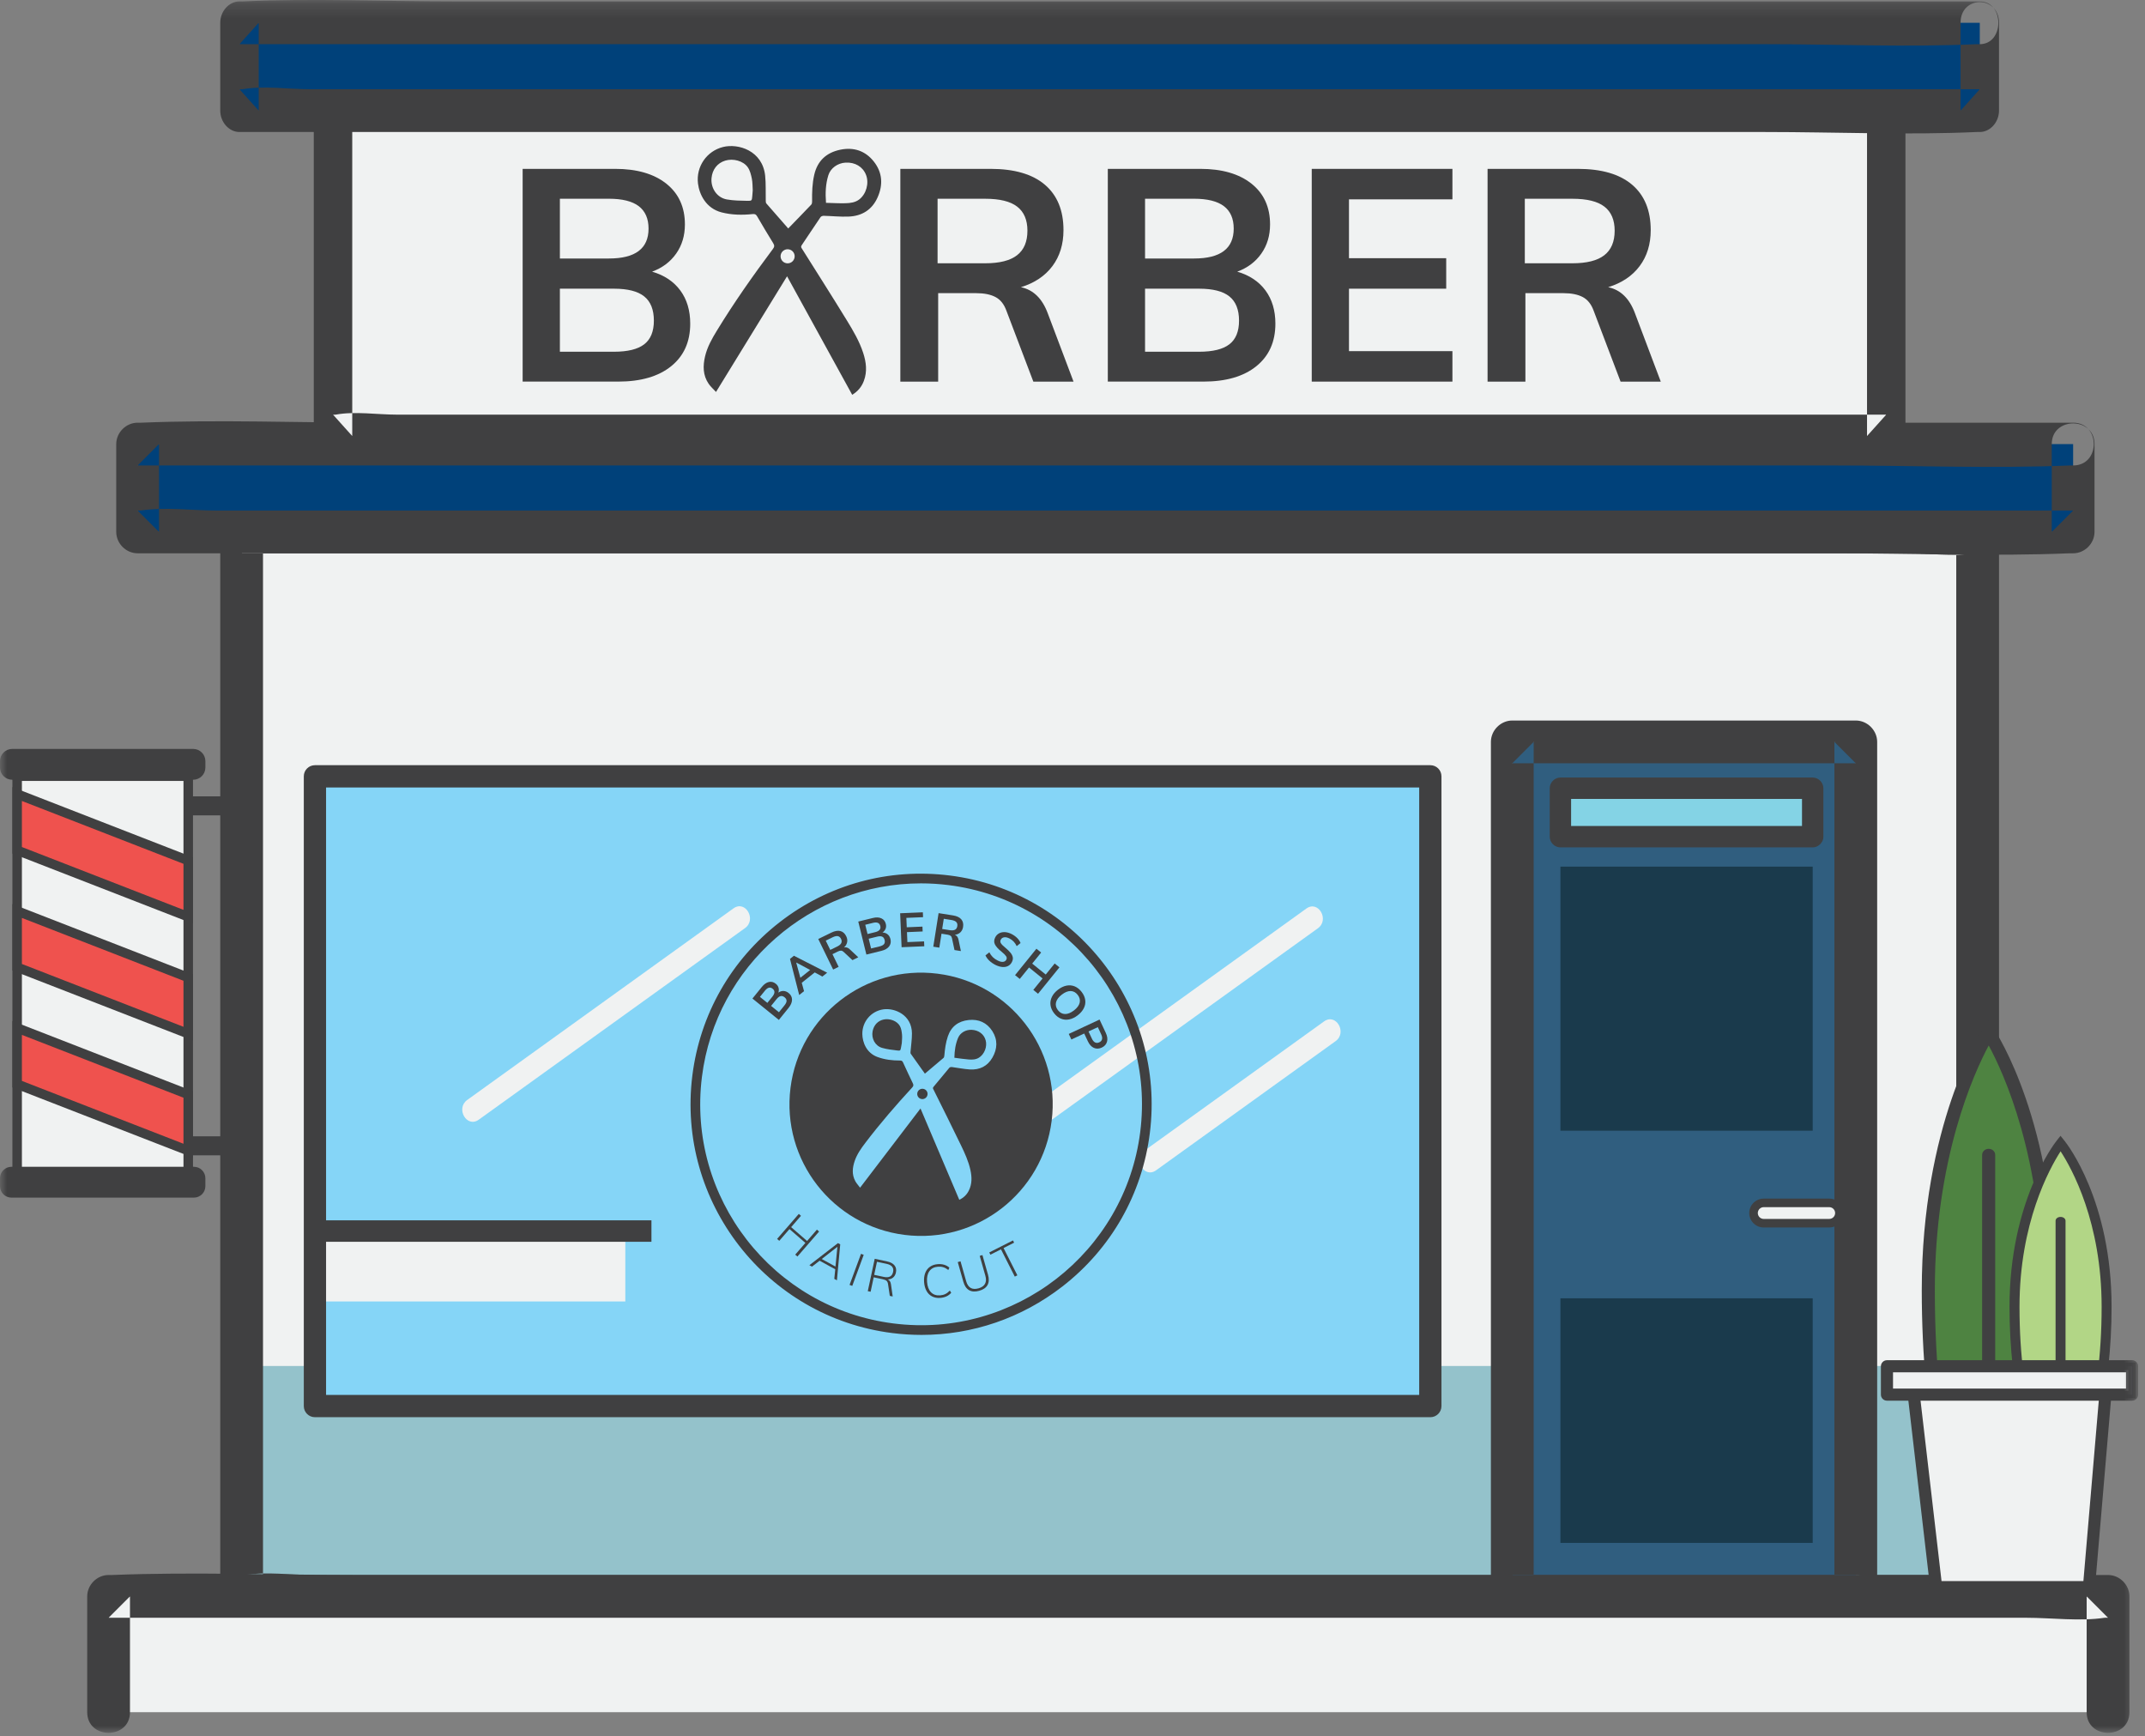 <?xml version="1.0" encoding="UTF-8" standalone="no"?>
<svg width="152px" height="123px" viewBox="0 0 152 123" version="1.1" xmlns="http://www.w3.org/2000/svg" xmlns:xlink="http://www.w3.org/1999/xlink">
    <rect x="0" y="0" width="152" height="123" fill="#808080" stroke="none"/>
    <!-- Generator: Sketch 41.1 (35376) - http://www.bohemiancoding.com/sketch -->
    <title>Page 1</title>
    <desc>Created with Sketch.</desc>
    <defs>
        <polygon id="path-1" points="0 123 151.513 123 151.513 0.226 0 0.226"></polygon>
    </defs>
    <g id="Page-1" stroke="none" stroke-width="1" fill="none" fill-rule="evenodd">
        <g id="ELEGIR-TIPO-DE-NEGOCIO" transform="translate(-35, -395)">
            <g id="Page-1" transform="translate(35, 394)">
                <polygon id="Fill-1" fill="#94C2CB" points="17.123 114.106 140.14 114.106 140.14 38.683 17.123 38.683"></polygon>
                <polygon id="Fill-2" fill="#F0F2F2" points="17.123 97.782 140.14 97.782 140.14 38.684 17.123 38.684"></polygon>
                <g id="Group-82" transform="translate(0, 0.774)">
                    <path d="M140.139,111.817 L127.883,111.817 L98.46,111.817 L63.029,111.817 L32.266,111.817 L22.131,111.817 C20.61,111.817 18.849,111.568 17.343,111.817 C17.273,111.829 17.194,111.817 17.122,111.817 C17.628,112.322 18.133,112.827 18.637,113.332 L18.637,87.824 L18.637,47.196 L18.637,37.909 C18.133,38.414 17.628,38.919 17.122,39.424 L29.378,39.424 L58.803,39.424 L94.234,39.424 L124.996,39.424 L135.131,39.424 C136.653,39.424 138.413,39.673 139.919,39.424 C139.988,39.413 140.069,39.424 140.139,39.424 C139.635,38.919 139.13,38.414 138.625,37.909 L138.625,63.417 L138.625,104.045 L138.625,113.332 C138.625,115.282 141.655,115.285 141.655,113.332 L141.655,87.824 L141.655,47.196 L141.655,37.909 C141.655,37.09 140.96,36.394 140.139,36.394 L127.883,36.394 L98.46,36.394 L63.029,36.394 L32.266,36.394 C27.308,36.394 22.297,36.182 17.343,36.394 C17.27,36.398 17.195,36.394 17.122,36.394 C16.303,36.394 15.607,37.088 15.607,37.909 L15.607,63.417 L15.607,104.045 L15.607,113.332 C15.607,114.151 16.302,114.847 17.122,114.847 L29.378,114.847 L58.803,114.847 L94.234,114.847 L124.996,114.847 C129.954,114.847 134.965,115.06 139.919,114.847 C139.993,114.844 140.066,114.847 140.139,114.847 C142.089,114.847 142.093,111.817 140.139,111.817 Z" id="Fill-3" fill="#404041"></path>
                    <mask id="mask-2" fill="white">
                        <use xlink:href="#path-1"></use>
                    </mask>
                    <g id="Clip-6"></g>
                    <polygon id="Fill-5" fill="#305E7F" mask="url(#mask-2)" points="107.164 113.332 131.506 113.332 131.506 52.791 107.164 52.791"></polygon>
                    <path d="M131.506,111.817 L107.164,111.817 C107.669,112.322 108.174,112.827 108.679,113.332 L108.679,92.89 L108.679,60.292 L108.679,52.791 L107.164,54.306 L131.506,54.306 C131.001,53.801 130.496,53.296 129.991,52.791 L129.991,73.234 L129.991,105.831 L129.991,113.332 C129.991,115.282 133.021,115.285 133.021,113.332 L133.021,92.89 L133.021,60.292 L133.021,52.791 C133.021,51.972 132.327,51.276 131.506,51.276 L107.164,51.276 C106.345,51.276 105.649,51.97 105.649,52.791 L105.649,73.234 L105.649,105.831 L105.649,113.332 C105.649,114.151 106.343,114.847 107.164,114.847 L131.506,114.847 C133.456,114.847 133.459,111.817 131.506,111.817" id="Fill-7" fill="#404041" mask="url(#mask-2)"></path>
                    <polygon id="Fill-8" fill="#85D5F7" mask="url(#mask-2)" points="21.585 99.887 100.78 99.887 100.78 55.181 21.585 55.181"></polygon>
                    <polygon id="Fill-9" fill="#1A3A4C" mask="url(#mask-2)" points="110.575 109.541 128.452 109.541 128.452 92.213 110.575 92.213"></polygon>
                    <polygon id="Fill-10" fill="#84D3E5" mask="url(#mask-2)" points="110.575 59.508 128.452 59.508 128.452 56.074 110.575 56.074"></polygon>
                    <path d="M111.332,58.75 L127.694,58.75 L127.694,56.831 L111.332,56.831 L111.332,58.75 Z M129.209,56.074 C129.209,55.664 128.862,55.316 128.452,55.316 L110.575,55.316 C110.165,55.316 109.817,55.663 109.817,56.074 L109.817,59.508 C109.817,59.917 110.164,60.265 110.575,60.265 L128.452,60.265 C128.659,60.265 128.813,60.187 128.933,60.079 C128.95,60.066 128.968,60.055 128.985,60.04 C128.998,60.025 129.008,60.009 129.02,59.993 C129.13,59.873 129.209,59.718 129.209,59.508 L129.209,56.074 Z" id="Fill-11" fill="#404041" mask="url(#mask-2)"></path>
                    <polygon id="Fill-12" fill="#1A3A4C" mask="url(#mask-2)" points="110.575 80.338 128.452 80.338 128.452 61.628 110.575 61.628"></polygon>
                    <path d="M124.26,86.37 L124.26,85.974 C124.26,85.687 124.495,85.452 124.782,85.452 L129.824,85.452 C130.111,85.452 130.345,85.687 130.345,85.974 L130.345,86.37 C130.345,86.657 130.111,86.891 129.824,86.891 L124.781,86.891 C124.495,86.891 124.26,86.657 124.26,86.37" id="Fill-13" fill="#F0F2F2" mask="url(#mask-2)"></path>
                    <path d="M130.042,86.172 C130.042,85.942 129.855,85.755 129.625,85.755 L124.979,85.755 C124.75,85.755 124.563,85.942 124.563,86.172 C124.563,86.402 124.75,86.589 124.979,86.589 L129.625,86.589 C129.855,86.589 130.042,86.402 130.042,86.172 M123.957,86.172 C123.957,85.608 124.415,85.149 124.979,85.149 L129.625,85.149 C130.189,85.149 130.648,85.608 130.648,86.172 C130.648,86.736 130.189,87.195 129.625,87.195 L124.979,87.195 C124.415,87.195 123.957,86.736 123.957,86.172" id="Fill-14" fill="#404041" mask="url(#mask-2)"></path>
                    <polygon id="Fill-15" fill="#00417A" mask="url(#mask-2)" points="9.752 37.913 146.907 37.913 146.907 31.69 9.752 31.69"></polygon>
                    <path d="M146.907,30.175 L133.277,30.175 L100.54,30.175 L60.927,30.175 L26.667,30.175 C21.125,30.175 15.53,29.948 9.991,30.175 C9.912,30.178 9.832,30.175 9.752,30.175 C8.933,30.175 8.237,30.869 8.237,31.69 L8.237,37.913 C8.237,38.732 8.931,39.428 9.752,39.428 L23.382,39.428 L56.119,39.428 L95.732,39.428 L129.992,39.428 C135.534,39.428 141.129,39.655 146.668,39.428 C146.747,39.425 146.827,39.428 146.907,39.428 C147.726,39.428 148.422,38.734 148.422,37.913 L148.422,31.69 C148.422,29.74 145.392,29.737 145.392,31.69 L145.392,37.913 C145.897,37.408 146.402,36.903 146.907,36.398 L133.277,36.398 L100.54,36.398 L60.927,36.398 L26.667,36.398 L15.335,36.398 C13.63,36.398 11.681,36.132 9.991,36.398 C9.916,36.41 9.829,36.398 9.752,36.398 C10.257,36.903 10.762,37.408 11.267,37.913 L11.267,31.69 C10.762,32.195 10.257,32.7 9.752,33.205 L23.382,33.205 L56.119,33.205 L95.732,33.205 L129.992,33.205 C135.534,33.205 141.129,33.432 146.668,33.205 C146.747,33.202 146.827,33.205 146.907,33.205 C148.857,33.205 148.86,30.175 146.907,30.175" id="Fill-16" fill="#404041" mask="url(#mask-2)"></path>
                    <polygon id="Fill-17" fill="#F0F2F2" mask="url(#mask-2)" points="23.599 31.119 133.664 31.119 133.664 6.169 23.599 6.169"></polygon>
                    <path d="M133.664,4.654 L122.684,4.654 L96.458,4.654 L64.603,4.654 L37.176,4.654 C32.728,4.654 28.23,4.437 23.785,4.654 C23.723,4.657 23.66,4.654 23.599,4.654 C22.862,4.654 22.236,5.348 22.236,6.169 L22.236,31.119 C22.236,31.938 22.861,32.634 23.599,32.634 L34.579,32.634 L60.805,32.634 L92.659,32.634 L120.086,32.634 C124.534,32.634 129.033,32.852 133.478,32.634 C133.54,32.631 133.602,32.634 133.664,32.634 C134.4,32.634 135.026,31.94 135.026,31.119 L135.026,6.169 C135.026,4.219 132.302,4.216 132.302,6.169 L132.302,31.119 C132.756,30.614 133.21,30.109 133.664,29.604 L122.684,29.604 L96.458,29.604 L64.603,29.604 L37.176,29.604 L28.121,29.604 C26.745,29.604 25.147,29.352 23.785,29.604 C23.726,29.615 23.659,29.604 23.599,29.604 C24.053,30.109 24.507,30.614 24.961,31.119 L24.961,6.169 C24.507,6.674 24.053,7.179 23.599,7.684 L34.579,7.684 L60.805,7.684 L92.659,7.684 L120.086,7.684 C124.534,7.684 129.033,7.901 133.478,7.684 C133.54,7.681 133.602,7.684 133.664,7.684 C135.417,7.684 135.42,4.654 133.664,4.654" id="Fill-18" fill="#404041" mask="url(#mask-2)"></path>
                    <polygon id="Fill-19" fill="#00417A" mask="url(#mask-2)" points="16.97 8.064 140.292 8.064 140.292 1.841 16.97 1.841"></polygon>
                    <path d="M140.292,0.326 L128.036,0.326 L98.601,0.326 L62.983,0.326 L32.179,0.326 C27.196,0.326 22.165,0.099 17.185,0.326 C17.113,0.329 17.041,0.326 16.97,0.326 C16.233,0.326 15.607,1.02 15.607,1.841 L15.607,8.064 C15.607,8.883 16.231,9.579 16.97,9.579 L29.225,9.579 L58.66,9.579 L94.278,9.579 L125.083,9.579 C130.066,9.579 135.097,9.806 140.077,9.579 C140.148,9.576 140.22,9.579 140.292,9.579 C141.028,9.579 141.654,8.885 141.654,8.064 L141.654,1.841 C141.654,-0.109 138.93,-0.112 138.93,1.841 L138.93,8.064 C139.384,7.559 139.838,7.054 140.292,6.549 L128.036,6.549 L98.601,6.549 L62.983,6.549 L32.179,6.549 L21.989,6.549 C20.456,6.549 18.704,6.283 17.185,6.549 C17.117,6.561 17.039,6.549 16.97,6.549 C17.424,7.054 17.878,7.559 18.332,8.064 L18.332,1.841 C17.878,2.346 17.424,2.851 16.97,3.356 L29.225,3.356 L58.66,3.356 L94.278,3.356 L125.083,3.356 C130.066,3.356 135.097,3.583 140.077,3.356 C140.148,3.353 140.22,3.356 140.292,3.356 C142.045,3.356 142.048,0.326 140.292,0.326" id="Fill-20" fill="#404041" mask="url(#mask-2)"></path>
                    <polygon id="Fill-21" fill="#F0F2F2" mask="url(#mask-2)" points="7.695 121.537 149.381 121.537 149.381 113.332 7.695 113.332"></polygon>
                    <path d="M9.21,121.537 L9.21,113.332 C8.705,113.837 8.2,114.342 7.695,114.847 L21.778,114.847 L55.6,114.847 L96.526,114.847 L131.917,114.847 L143.588,114.847 C145.363,114.847 147.375,115.114 149.136,114.847 C149.214,114.836 149.302,114.847 149.381,114.847 C148.876,114.342 148.371,113.837 147.866,113.332 L147.866,121.537 C147.866,123.487 150.896,123.49 150.896,121.537 L150.896,113.332 C150.896,112.513 150.202,111.817 149.381,111.817 L135.299,111.817 L101.476,111.817 L60.55,111.817 L25.159,111.817 C19.436,111.817 13.66,111.589 7.94,111.817 C7.859,111.821 7.777,111.817 7.695,111.817 C6.876,111.817 6.18,112.512 6.18,113.332 L6.18,121.537 C6.18,123.487 9.21,123.49 9.21,121.537" id="Fill-22" fill="#404041" mask="url(#mask-2)"></path>
                    <polygon id="Fill-23" fill="#F0F2F2" mask="url(#mask-2)" points="21.654 92.436 44.311 92.436 44.311 87.205 21.654 87.205"></polygon>
                    <polygon id="Fill-24" fill="#404041" mask="url(#mask-2)" points="21.584 88.209 46.163 88.209 46.163 86.688 21.584 86.688"></polygon>
                    <path d="M33.926,79.558 C40.215,75.033 46.505,70.508 52.795,65.983 C53.633,65.38 52.825,63.975 51.977,64.585 C45.688,69.11 39.398,73.635 33.109,78.16 C32.27,78.763 33.078,80.168 33.926,79.558" id="Fill-25" fill="#F0F2F2" mask="url(#mask-2)"></path>
                    <path d="M74.521,79.571 C80.811,75.046 87.1,70.521 93.39,65.996 C94.228,65.393 93.421,63.988 92.572,64.598 C86.283,69.123 79.993,73.648 73.704,78.173 C72.865,78.776 73.673,80.181 74.521,79.571" id="Fill-26" fill="#F0F2F2" mask="url(#mask-2)"></path>
                    <path d="M81.925,83.143 C86.165,80.093 90.405,77.042 94.644,73.992 C95.483,73.389 94.675,71.984 93.827,72.594 C89.587,75.644 85.347,78.695 81.108,81.745 C80.269,82.348 81.077,83.753 81.925,83.143" id="Fill-27" fill="#F0F2F2" mask="url(#mask-2)"></path>
                    <path d="M23.106,99.059 L100.568,99.059 L100.568,56.019 L23.106,56.019 L23.106,99.059 Z M101.357,100.637 L22.317,100.637 C21.881,100.637 21.528,100.284 21.528,99.848 L21.528,55.23 C21.528,54.794 21.881,54.441 22.317,54.441 L101.357,54.441 C101.793,54.441 102.146,54.794 102.146,55.23 L102.146,99.848 C102.146,100.284 101.793,100.637 101.357,100.637 L101.357,100.637 Z" id="Fill-28" fill="#404041" mask="url(#mask-2)"></path>
                    <path d="M45.654,24.617 C46.108,24.264 46.335,23.707 46.335,22.944 C46.335,22.169 46.108,21.597 45.654,21.23 C45.2,20.863 44.485,20.68 43.508,20.68 L39.675,20.68 L39.675,25.147 L43.508,25.147 C44.485,25.147 45.2,24.97 45.654,24.617 L45.654,24.617 Z M39.675,18.541 L43.151,18.541 C45.022,18.541 45.958,17.836 45.958,16.424 C45.958,15.719 45.727,15.19 45.267,14.836 C44.806,14.484 44.101,14.307 43.151,14.307 L39.675,14.307 L39.675,18.541 Z M48.209,20.806 C48.677,21.441 48.911,22.225 48.911,23.157 C48.911,24.441 48.461,25.446 47.56,26.173 C46.659,26.9 45.406,27.263 43.801,27.263 L37.036,27.263 L37.036,12.19 L43.591,12.19 C45.127,12.19 46.335,12.54 47.215,13.238 C48.094,13.937 48.534,14.9 48.534,16.128 C48.534,16.918 48.328,17.607 47.916,18.192 C47.504,18.778 46.935,19.205 46.209,19.473 C47.075,19.727 47.741,20.171 48.209,20.806 L48.209,20.806 Z" id="Fill-29" fill="#404041" mask="url(#mask-2)"></path>
                    <path d="M69.811,18.88 C70.83,18.88 71.584,18.69 72.073,18.308 C72.561,17.928 72.806,17.349 72.806,16.573 C72.806,15.81 72.565,15.243 72.083,14.869 C71.602,14.494 70.844,14.308 69.811,14.308 L66.439,14.308 L66.439,18.88 L69.811,18.88 Z M76.073,27.264 L73.225,27.264 L71.319,22.246 C71.151,21.78 70.893,21.456 70.544,21.272 C70.195,21.089 69.741,20.997 69.183,20.997 L66.481,20.997 L66.481,27.264 L63.8,27.264 L63.8,12.19 L70.188,12.19 C71.877,12.19 73.162,12.564 74.041,13.313 C74.921,14.061 75.361,15.133 75.361,16.53 C75.361,17.533 75.099,18.382 74.576,19.081 C74.052,19.78 73.308,20.277 72.345,20.574 C73.225,20.757 73.86,21.378 74.251,22.437 L76.073,27.264 Z" id="Fill-30" fill="#404041" mask="url(#mask-2)"></path>
                    <path d="M87.12,24.617 C87.574,24.264 87.801,23.707 87.801,22.944 C87.801,22.169 87.574,21.597 87.12,21.23 C86.667,20.863 85.951,20.68 84.974,20.68 L81.141,20.68 L81.141,25.147 L84.974,25.147 C85.951,25.147 86.667,24.97 87.12,24.617 L87.12,24.617 Z M81.141,18.541 L84.618,18.541 C86.488,18.541 87.424,17.836 87.424,16.424 C87.424,15.719 87.194,15.19 86.733,14.836 C86.272,14.484 85.567,14.307 84.618,14.307 L81.141,14.307 L81.141,18.541 Z M89.676,20.806 C90.143,21.441 90.377,22.225 90.377,23.157 C90.377,24.441 89.927,25.446 89.026,26.173 C88.126,26.9 86.873,27.263 85.267,27.263 L78.502,27.263 L78.502,12.19 L85.057,12.19 C86.593,12.19 87.801,12.54 88.681,13.238 C89.56,13.937 90,14.9 90,16.128 C90,16.918 89.794,17.607 89.382,18.192 C88.971,18.778 88.401,19.205 87.675,19.473 C88.541,19.727 89.207,20.171 89.676,20.806 L89.676,20.806 Z" id="Fill-31" fill="#404041" mask="url(#mask-2)"></path>
                    <polygon id="Fill-32" fill="#404041" mask="url(#mask-2)" points="92.953 27.264 92.953 12.191 102.922 12.191 102.922 14.35 95.592 14.35 95.592 18.52 102.482 18.52 102.482 20.68 95.592 20.68 95.592 25.105 102.922 25.105 102.922 27.264"></polygon>
                    <path d="M111.424,18.88 C112.443,18.88 113.197,18.69 113.686,18.308 C114.174,17.928 114.419,17.349 114.419,16.573 C114.419,15.81 114.178,15.243 113.696,14.869 C113.215,14.494 112.457,14.308 111.424,14.308 L108.052,14.308 L108.052,18.88 L111.424,18.88 Z M117.686,27.264 L114.838,27.264 L112.932,22.246 C112.764,21.78 112.506,21.456 112.157,21.272 C111.808,21.089 111.354,20.997 110.796,20.997 L108.094,20.997 L108.094,27.264 L105.413,27.264 L105.413,12.19 L111.801,12.19 C113.49,12.19 114.775,12.564 115.654,13.313 C116.534,14.061 116.974,15.133 116.974,16.53 C116.974,17.533 116.712,18.382 116.188,19.081 C115.665,19.78 114.921,20.277 113.958,20.574 C114.838,20.757 115.473,21.378 115.864,22.437 L117.686,27.264 Z" id="Fill-33" fill="#404041" mask="url(#mask-2)"></path>
                    <path d="M145.2,91.651 C145.2,101.735 143.285,109.91 140.922,109.91 C138.56,109.91 136.644,101.735 136.644,91.651 C136.644,79.926 140.922,73.392 140.922,73.392 C140.922,73.392 145.2,79.791 145.2,91.651" id="Fill-34" fill="#4E8341" mask="url(#mask-2)"></path>
                    <path d="M140.925,74.3 C139.879,76.253 137.107,82.313 137.107,91.651 C137.107,102.697 139.329,109.481 140.922,109.481 C142.515,109.481 144.737,102.697 144.737,91.651 C144.737,82.221 141.974,76.233 140.925,74.3 M140.922,110.338 C137.842,110.338 136.181,100.71 136.181,91.651 C136.181,79.94 140.348,73.441 140.526,73.17 L140.918,72.571 L141.316,73.166 C141.493,73.432 145.663,79.805 145.663,91.651 C145.663,100.71 144.001,110.338 140.922,110.338" id="Fill-35" fill="#404041" mask="url(#mask-2)"></path>
                    <path d="M140.922,107.356 C140.666,107.356 140.459,107.163 140.459,106.927 L140.459,82.05 C140.459,81.814 140.666,81.621 140.922,81.621 C141.178,81.621 141.385,81.814 141.385,82.05 L141.385,106.927 C141.385,107.163 141.178,107.356 140.922,107.356" id="Fill-36" fill="#404041" mask="url(#mask-2)"></path>
                    <path d="M149.279,92.814 C149.279,99.216 147.818,104.406 146.016,104.406 C144.214,104.406 142.753,99.216 142.753,92.814 C142.753,85.37 146.016,81.222 146.016,81.222 C146.016,81.222 149.279,85.284 149.279,92.814" id="Fill-37" fill="#B2D686" mask="url(#mask-2)"></path>
                    <path d="M146.018,81.798 C145.22,83.038 143.107,86.885 143.107,92.814 C143.107,99.827 144.8,104.133 146.017,104.133 C147.232,104.133 148.927,99.827 148.927,92.814 C148.927,86.827 146.819,83.025 146.018,81.798 M146.017,104.678 C143.667,104.678 142.399,98.565 142.399,92.814 C142.399,85.379 145.578,81.252 145.714,81.08 L146.012,80.7 L146.316,81.078 C146.452,81.247 149.632,85.293 149.632,92.814 C149.632,98.565 148.365,104.678 146.017,104.678" id="Fill-38" fill="#404041" mask="url(#mask-2)"></path>
                    <path d="M146.016,102.784 C145.821,102.784 145.663,102.662 145.663,102.512 L145.663,86.719 C145.663,86.568 145.821,86.446 146.016,86.446 C146.211,86.446 146.369,86.568 146.369,86.719 L146.369,102.512 C146.369,102.662 146.211,102.784 146.016,102.784" id="Fill-39" fill="#404041" mask="url(#mask-2)"></path>
                    <polygon id="Fill-40" fill="#F0F2F2" mask="url(#mask-2)" points="148.029 112.678 137.2 112.678 135.591 98.85 149.208 98.85"></polygon>
                    <path d="M137.437,112.412 L147.785,112.412 L148.919,99.115 L135.89,99.115 L137.437,112.412 Z M148.273,112.943 L136.963,112.943 L136.937,112.708 L135.294,98.584 L149.498,98.584 L148.273,112.943 Z" id="Fill-41" fill="#404041" mask="url(#mask-2)"></path>
                    <path d="M137.582,112.249 L147.635,112.249 L148.741,99.279 L136.073,99.279 L137.582,112.249 Z M148.029,113.107 L137.2,113.107 C136.982,113.107 136.799,112.944 136.774,112.727 L135.166,98.899 C135.152,98.778 135.19,98.656 135.271,98.565 C135.353,98.473 135.47,98.421 135.592,98.421 L149.208,98.421 C149.329,98.421 149.443,98.471 149.524,98.56 C149.605,98.648 149.646,98.766 149.635,98.886 L148.456,112.714 C148.437,112.936 148.252,113.107 148.029,113.107 L148.029,113.107 Z" id="Fill-42" fill="#404041" mask="url(#mask-2)"></path>
                    <polygon id="Fill-43" fill="#F0F2F2" mask="url(#mask-2)" points="133.715 99.037 151.084 99.037 151.084 97.028 133.715 97.028"></polygon>
                    <path d="M133.981,98.772 L150.819,98.772 L150.819,97.294 L133.981,97.294 L133.981,98.772 Z M133.449,99.303 L151.349,99.303 L151.349,96.763 L133.449,96.763 L133.449,99.303 Z" id="Fill-44" fill="#404041" mask="url(#mask-2)"></path>
                    <path d="M134.144,98.609 L150.655,98.609 L150.655,97.457 L134.144,97.457 L134.144,98.609 Z M151.084,99.466 L133.715,99.466 C133.478,99.466 133.286,99.275 133.286,99.038 L133.286,97.028 C133.286,96.791 133.478,96.599 133.715,96.599 L151.084,96.599 C151.321,96.599 151.513,96.791 151.513,97.028 L151.513,99.038 C151.513,99.275 151.321,99.466 151.084,99.466 L151.084,99.466 Z" id="Fill-45" fill="#404041" mask="url(#mask-2)"></path>
                    <polygon id="Fill-46" fill="#404041" mask="url(#mask-2)" points="11.204 57.996 16.474 57.996 16.474 56.65 11.204 56.65"></polygon>
                    <polygon id="Fill-47" fill="#404041" mask="url(#mask-2)" points="11.204 82.082 16.474 82.082 16.474 80.736 11.204 80.736"></polygon>
                    <polygon id="Fill-48" fill="#F0F2F2" mask="url(#mask-2)" points="1.215 84.352 13.338 84.352 13.338 55.22 1.215 55.22"></polygon>
                    <path d="M1.552,84.016 L13.002,84.016 L13.002,55.557 L1.552,55.557 L1.552,84.016 Z M0.879,84.689 L13.675,84.689 L13.675,54.884 L0.879,54.884 L0.879,84.689 Z" id="Fill-49" fill="#404041" mask="url(#mask-2)"></path>
                    <path d="M13.688,53.288 L0.866,53.288 C0.388,53.288 -0,53.676 -0,54.154 L-0,54.606 C-0,55.085 0.388,55.472 0.866,55.472 L13.688,55.472 C14.166,55.472 14.554,55.085 14.554,54.606 L14.554,54.154 C14.554,53.676 14.166,53.288 13.688,53.288" id="Fill-50" fill="#404041" mask="url(#mask-2)"></path>
                    <path d="M13.742,82.895 L0.811,82.895 C0.363,82.895 0,83.258 0,83.706 L0,84.268 C0,84.716 0.363,85.079 0.811,85.079 L13.742,85.079 C14.19,85.079 14.553,84.716 14.553,84.268 L14.553,83.706 C14.553,83.258 14.19,82.895 13.742,82.895" id="Fill-51" fill="#404041" mask="url(#mask-2)"></path>
                    <polygon id="Fill-52" fill="#EF524E" mask="url(#mask-2)" points="13.338 65.183 1.215 60.469 1.215 56.485 13.338 61.199"></polygon>
                    <path d="M1.552,60.239 L13.002,64.691 L13.002,61.429 L1.552,56.976 L1.552,60.239 Z M13.675,65.674 L0.879,60.699 L0.879,55.993 L13.675,60.969 L13.675,65.674 Z" id="Fill-53" fill="#404041" mask="url(#mask-2)"></path>
                    <polygon id="Fill-54" fill="#EF524E" mask="url(#mask-2)" points="13.338 73.469 1.215 68.755 1.215 64.771 13.338 69.485"></polygon>
                    <path d="M1.552,68.525 L13.002,72.977 L13.002,69.715 L1.552,65.263 L1.552,68.525 Z M13.675,73.96 L0.879,68.985 L0.879,64.279 L13.675,69.255 L13.675,73.96 Z" id="Fill-55" fill="#404041" mask="url(#mask-2)"></path>
                    <polygon id="Fill-56" fill="#EF524E" mask="url(#mask-2)" points="13.338 81.755 1.215 77.041 1.215 73.057 13.338 77.771"></polygon>
                    <path d="M1.552,76.811 L13.002,81.263 L13.002,78.001 L1.552,73.549 L1.552,76.811 Z M13.675,82.246 L0.879,77.271 L0.879,72.565 L13.675,77.541 L13.675,82.246 Z" id="Fill-57" fill="#404041" mask="url(#mask-2)"></path>
                    <g id="Group-80" mask="url(#mask-2)" fill="#404041">
                        <g transform="translate(48, 62)">
                            <path d="M32.8,18.421 C31.722,26.983 23.876,33.081 15.317,31.995 C6.754,30.918 0.665,23.075 1.742,14.512 C2.737,6.61 9.493,0.814 17.26,0.814 C17.909,0.814 18.565,0.854 19.225,0.938 C27.788,2.015 33.878,9.858 32.8,18.421 M19.311,0.258 C14.979,-0.288 10.698,0.887 7.252,3.563 C3.805,6.239 1.607,10.097 1.062,14.427 C-0.062,23.364 6.294,31.551 15.231,32.675 C15.925,32.763 16.616,32.806 17.304,32.806 C20.911,32.806 24.396,31.618 27.29,29.371 C30.737,26.694 32.935,22.836 33.48,18.506 C34.605,9.569 28.248,1.383 19.311,0.258" id="Fill-58"></path>
                            <path d="M20.847,11.19 C20.441,11.174 20.05,11.395 19.898,11.748 C19.709,12.187 19.642,12.652 19.629,13.169 C19.977,13.212 20.309,13.267 20.644,13.292 C20.892,13.31 21.148,13.305 21.371,13.164 C21.762,12.918 21.968,12.38 21.848,11.938 C21.729,11.496 21.346,11.21 20.847,11.19" id="Fill-59"></path>
                            <path d="M15.769,10.921 C15.568,10.56 15.054,10.373 14.634,10.457 C14.216,10.541 13.922,10.847 13.836,11.288 C13.735,11.805 14.014,12.33 14.514,12.472 C14.858,12.571 15.221,12.611 15.578,12.654 C15.804,12.681 15.806,12.662 15.851,12.432 C15.868,12.343 15.883,12.252 15.904,12.136 C15.91,11.95 15.94,11.736 15.919,11.528 C15.898,11.321 15.867,11.098 15.769,10.921" id="Fill-60"></path>
                            <path d="M22.326,13.158 C21.975,13.771 21.419,14.04 20.728,13.998 C20.298,13.973 19.871,13.882 19.442,13.826 C19.387,13.82 19.305,13.839 19.273,13.879 C18.894,14.328 18.524,14.786 18.146,15.236 C18.081,15.313 18.119,15.364 18.152,15.428 C18.802,16.741 19.463,18.05 20.098,19.372 C20.369,19.934 20.632,20.506 20.766,21.123 C20.875,21.619 20.887,22.11 20.655,22.578 C20.512,22.869 20.292,23.084 19.978,23.235 C19.064,21.084 18.153,18.939 17.229,16.764 C15.802,18.634 14.389,20.486 12.948,22.375 C12.826,22.212 12.697,22.075 12.61,21.916 C12.353,21.445 12.402,20.957 12.569,20.473 C12.732,20.002 13.016,19.599 13.314,19.207 C14.353,17.84 15.476,16.541 16.639,15.278 C16.732,15.178 16.747,15.105 16.687,14.982 C16.448,14.492 16.219,13.998 15.993,13.502 C15.946,13.399 15.891,13.364 15.776,13.366 C15.233,13.367 14.699,13.306 14.184,13.117 C13.383,12.825 13.118,12.059 13.107,11.498 C13.089,10.613 13.73,9.866 14.592,9.741 C15.402,9.623 16.616,10.133 16.623,11.444 C16.625,11.874 16.557,12.306 16.523,12.739 C16.519,12.789 16.514,12.851 16.539,12.887 C16.866,13.354 17.197,13.816 17.54,14.296 C17.99,13.918 18.427,13.553 18.858,13.182 C18.897,13.149 18.913,13.072 18.918,13.014 C18.959,12.553 19.017,12.095 19.168,11.652 C19.41,10.943 19.919,10.572 20.645,10.495 C21.351,10.422 21.931,10.677 22.318,11.28 C22.71,11.895 22.682,12.536 22.326,13.158 M18.435,7.213 C13.325,6.569 8.66,10.191 8.017,15.303 C7.374,20.413 10.996,25.078 16.106,25.721 C21.217,26.363 25.881,22.741 26.524,17.631 C27.167,12.521 23.546,7.856 18.435,7.213" id="Fill-61"></path>
                            <polygon id="Fill-62" points="9.889 25.348 9.192 26.151 8.062 25.171 8.76 24.367 8.605 24.233 7.068 26.005 7.222 26.139 7.944 25.308 9.073 26.288 8.352 27.119 8.506 27.253 10.043 25.482"></polygon>
                            <path d="M11.204,27.964 L10.23,27.429 L11.341,26.563 L11.204,27.964 Z M9.355,27.867 L9.54,27.968 L10.079,27.549 L11.188,28.157 L11.12,28.835 L11.306,28.937 L11.541,26.391 L11.38,26.302 L9.355,27.867 Z" id="Fill-63"></path>
                            <polygon id="Fill-64" points="12.202 29.263 12.394 29.333 13.205 27.133 13.014 27.062"></polygon>
                            <path d="M15.287,28.345 C15.22,28.659 14.999,28.776 14.623,28.695 L13.947,28.55 L14.145,27.626 L14.82,27.77 C15.197,27.851 15.351,28.042 15.287,28.345 M14.87,27.603 L13.985,27.413 L13.493,29.707 L13.694,29.749 L13.912,28.725 L14.553,28.862 C14.675,28.888 14.765,28.926 14.822,28.974 C14.88,29.024 14.915,29.104 14.93,29.216 L15.053,30.04 L15.259,30.084 L15.136,29.226 C15.123,29.131 15.098,29.056 15.059,29 C15.023,28.945 14.972,28.905 14.908,28.88 C15.062,28.87 15.19,28.824 15.289,28.739 C15.389,28.655 15.454,28.539 15.486,28.39 C15.53,28.189 15.498,28.02 15.389,27.884 C15.281,27.747 15.108,27.653 14.87,27.603" id="Fill-65"></path>
                            <path d="M18.989,29.909 C18.881,29.962 18.758,29.993 18.62,30.004 C18.348,30.024 18.132,29.95 17.971,29.784 C17.81,29.617 17.718,29.372 17.693,29.047 C17.67,28.725 17.726,28.47 17.862,28.284 C17.998,28.097 18.2,27.993 18.47,27.974 C18.608,27.963 18.735,27.976 18.85,28.013 C18.965,28.05 19.082,28.114 19.201,28.207 L19.274,28.04 C19.169,27.946 19.046,27.878 18.908,27.837 C18.769,27.795 18.619,27.781 18.457,27.793 C18.24,27.808 18.055,27.87 17.902,27.977 C17.749,28.084 17.637,28.23 17.564,28.416 C17.493,28.602 17.465,28.818 17.483,29.063 C17.501,29.31 17.56,29.522 17.659,29.696 C17.757,29.871 17.89,29.999 18.058,30.083 C18.224,30.167 18.416,30.201 18.633,30.184 C18.795,30.172 18.941,30.135 19.073,30.074 C19.203,30.013 19.314,29.928 19.406,29.82 L19.308,29.666 C19.204,29.775 19.098,29.856 18.989,29.909" id="Fill-66"></path>
                            <path d="M21.618,27.151 L21.425,27.206 L21.825,28.615 C21.891,28.846 21.882,29.036 21.8,29.186 C21.718,29.337 21.566,29.442 21.345,29.505 C20.891,29.634 20.597,29.467 20.465,29.001 L20.065,27.591 L19.869,27.647 L20.263,29.035 C20.346,29.33 20.484,29.53 20.675,29.639 C20.868,29.748 21.107,29.761 21.394,29.679 C21.679,29.599 21.874,29.462 21.98,29.269 C22.085,29.076 22.095,28.833 22.012,28.538 L21.618,27.151 Z" id="Fill-67"></path>
                            <polygon id="Fill-68" points="23.863 26.271 23.783 26.112 22.102 26.963 22.182 27.123 22.932 26.744 23.911 28.676 24.093 28.584 23.114 26.651"></polygon>
                            <path d="M7.031,9.015 C7.131,8.893 7.226,8.821 7.318,8.801 C7.409,8.78 7.504,8.81 7.6,8.887 C7.694,8.964 7.74,9.049 7.738,9.141 C7.736,9.233 7.685,9.341 7.586,9.463 L7.197,9.945 L6.642,9.496 L7.031,9.015 Z M5.851,8.856 L6.204,8.419 C6.3,8.301 6.394,8.229 6.484,8.207 C6.575,8.185 6.664,8.208 6.752,8.28 C6.927,8.421 6.92,8.61 6.729,8.845 L6.377,9.282 L5.851,8.856 Z M7.879,9.639 C8.041,9.438 8.124,9.244 8.125,9.057 C8.126,8.872 8.047,8.715 7.888,8.586 C7.772,8.492 7.651,8.443 7.525,8.438 C7.398,8.432 7.276,8.471 7.156,8.554 C7.196,8.437 7.201,8.322 7.171,8.212 C7.139,8.1 7.075,8.007 6.976,7.927 C6.824,7.804 6.66,7.762 6.484,7.801 C6.308,7.842 6.142,7.959 5.986,8.152 L5.32,8.974 L7.192,10.489 L7.879,9.639 Z" id="Fill-69"></path>
                            <path d="M9.409,6.95 L8.716,7.503 L8.42,6.421 L9.409,6.95 Z M8.976,8.451 L8.814,7.858 L9.734,7.124 L10.274,7.416 L10.614,7.144 L8.259,5.942 L7.981,6.165 L8.633,8.725 L8.976,8.451 Z" id="Fill-70"></path>
                            <path d="M10.515,4.872 L11.005,4.633 C11.154,4.561 11.277,4.534 11.373,4.553 C11.469,4.572 11.544,4.638 11.598,4.747 C11.652,4.857 11.657,4.958 11.613,5.048 C11.568,5.138 11.472,5.218 11.324,5.29 L10.835,5.529 L10.515,4.872 Z M11.428,6.729 L10.99,5.83 L11.382,5.638 C11.463,5.598 11.535,5.58 11.599,5.582 C11.662,5.583 11.722,5.612 11.779,5.667 L12.407,6.253 L12.82,6.051 L12.218,5.487 C12.087,5.362 11.952,5.319 11.811,5.354 C11.93,5.245 12.003,5.119 12.03,4.982 C12.057,4.843 12.035,4.704 11.966,4.561 C11.867,4.359 11.729,4.237 11.549,4.191 C11.368,4.146 11.156,4.184 10.911,4.303 L9.984,4.755 L11.039,6.92 L11.428,6.729 Z" id="Fill-71"></path>
                            <path d="M13.859,3.613 C14.008,3.576 14.125,3.576 14.211,3.613 C14.296,3.651 14.353,3.724 14.38,3.834 C14.434,4.052 14.314,4.197 14.021,4.27 L13.476,4.404 L13.314,3.747 L13.859,3.613 Z M14.516,4.591 C14.601,4.629 14.658,4.709 14.687,4.83 C14.716,4.948 14.702,5.043 14.645,5.116 C14.587,5.187 14.482,5.243 14.329,5.281 L13.727,5.428 L13.557,4.736 L14.158,4.588 C14.311,4.55 14.431,4.551 14.516,4.591 L14.516,4.591 Z M14.455,5.597 C14.707,5.535 14.89,5.431 15.003,5.283 C15.116,5.136 15.149,4.963 15.1,4.763 C15.064,4.619 14.998,4.506 14.9,4.426 C14.802,4.345 14.681,4.302 14.535,4.296 C14.639,4.226 14.712,4.138 14.755,4.031 C14.796,3.925 14.803,3.811 14.772,3.688 C14.726,3.497 14.62,3.365 14.455,3.291 C14.291,3.215 14.088,3.208 13.847,3.268 L12.819,3.52 L13.394,5.858 L14.455,5.597 Z" id="Fill-72"></path>
                            <polygon id="Fill-73" points="17.497 5.27 17.482 4.926 16.3 4.975 16.27 4.269 17.382 4.222 17.367 3.878 16.255 3.925 16.227 3.259 17.41 3.209 17.395 2.864 15.787 2.932 15.889 5.338"></polygon>
                            <path d="M18.879,3.323 L19.416,3.409 C19.581,3.434 19.697,3.484 19.765,3.555 C19.832,3.625 19.857,3.721 19.837,3.841 C19.818,3.964 19.765,4.049 19.677,4.097 C19.59,4.145 19.465,4.155 19.302,4.13 L18.765,4.045 L18.879,3.323 Z M18.718,4.38 L19.149,4.449 C19.238,4.462 19.308,4.489 19.359,4.526 C19.411,4.564 19.444,4.621 19.459,4.7 L19.638,5.539 L20.092,5.611 L19.922,4.803 C19.886,4.626 19.8,4.512 19.664,4.46 C19.825,4.439 19.957,4.379 20.057,4.282 C20.158,4.185 20.221,4.057 20.246,3.9 C20.281,3.678 20.237,3.498 20.116,3.358 C19.994,3.218 19.799,3.127 19.529,3.084 L18.511,2.923 L18.135,5.301 L18.562,5.368 L18.718,4.38 Z" id="Fill-74"></path>
                            <path d="M22.535,6.59 C22.71,6.677 22.876,6.727 23.031,6.739 C23.186,6.751 23.322,6.727 23.439,6.665 C23.555,6.604 23.646,6.509 23.71,6.379 C23.769,6.262 23.787,6.15 23.766,6.042 C23.744,5.934 23.689,5.828 23.601,5.722 C23.513,5.615 23.389,5.497 23.232,5.365 C23.077,5.24 22.975,5.137 22.926,5.056 C22.876,4.976 22.873,4.894 22.915,4.809 C22.964,4.71 23.044,4.653 23.153,4.636 C23.263,4.618 23.387,4.645 23.526,4.715 C23.758,4.831 23.932,5.012 24.046,5.262 L24.319,5.042 C24.272,4.919 24.193,4.8 24.079,4.686 C23.965,4.573 23.833,4.479 23.682,4.402 C23.517,4.32 23.357,4.276 23.203,4.268 C23.049,4.263 22.912,4.291 22.794,4.356 C22.676,4.421 22.586,4.516 22.523,4.643 C22.433,4.82 22.427,4.987 22.504,5.141 C22.581,5.294 22.739,5.469 22.98,5.662 C23.134,5.787 23.238,5.891 23.292,5.972 C23.347,6.053 23.353,6.134 23.313,6.215 C23.266,6.309 23.188,6.362 23.079,6.374 C22.972,6.385 22.843,6.355 22.694,6.279 C22.559,6.212 22.444,6.131 22.349,6.037 C22.254,5.943 22.173,5.83 22.108,5.699 L21.832,5.917 C21.892,6.05 21.982,6.174 22.105,6.291 C22.227,6.407 22.37,6.506 22.535,6.59" id="Fill-75"></path>
                            <polygon id="Fill-76" points="24.263 7.586 24.92 6.774 25.88 7.551 25.223 8.363 25.559 8.635 27.074 6.764 26.737 6.49 26.103 7.274 25.144 6.498 25.778 5.714 25.444 5.445 23.93 7.316"></polygon>
                            <path d="M28.104,9.816 C27.878,9.99 27.665,10.076 27.469,10.071 C27.272,10.067 27.105,9.976 26.968,9.8 C26.832,9.623 26.787,9.439 26.832,9.247 C26.878,9.055 27.014,8.871 27.241,8.697 C27.468,8.522 27.678,8.438 27.873,8.443 C28.069,8.449 28.234,8.541 28.371,8.717 C28.507,8.893 28.553,9.077 28.509,9.269 C28.464,9.46 28.329,9.642 28.104,9.816 M28.156,8.112 C27.972,8.037 27.778,8.018 27.575,8.059 C27.371,8.099 27.17,8.196 26.972,8.348 C26.772,8.503 26.627,8.673 26.537,8.862 C26.447,9.049 26.415,9.242 26.441,9.44 C26.467,9.638 26.551,9.829 26.693,10.012 C26.836,10.198 27,10.327 27.184,10.402 C27.368,10.476 27.561,10.494 27.765,10.453 C27.969,10.412 28.171,10.316 28.371,10.161 C28.569,10.008 28.714,9.838 28.805,9.653 C28.897,9.468 28.929,9.276 28.902,9.078 C28.875,8.881 28.79,8.69 28.647,8.504 C28.503,8.319 28.34,8.188 28.156,8.112" id="Fill-77"></path>
                            <path d="M29.795,11.001 L30.031,11.507 C30.096,11.644 30.117,11.762 30.093,11.858 C30.069,11.954 30.003,12.027 29.895,12.077 C29.788,12.127 29.691,12.129 29.602,12.085 C29.513,12.041 29.436,11.951 29.373,11.814 L29.136,11.308 L29.795,11.001 Z M27.92,11.877 L28.83,11.452 L29.088,12.003 C29.197,12.236 29.339,12.391 29.515,12.47 C29.691,12.548 29.877,12.541 30.073,12.45 C30.269,12.358 30.393,12.22 30.445,12.036 C30.498,11.852 30.469,11.644 30.359,11.408 L29.916,10.462 L27.735,11.482 L27.92,11.877 Z" id="Fill-78"></path>
                            <path d="M17.409,15.369 C17.208,15.344 17.025,15.486 17,15.687 C16.974,15.887 17.117,16.071 17.317,16.096 C17.518,16.121 17.701,15.979 17.727,15.778 C17.752,15.577 17.61,15.394 17.409,15.369" id="Fill-79"></path>
                        </g>
                    </g>
                    <path d="M60.894,14.352 C60.611,14.573 60.264,14.615 59.925,14.625 C59.468,14.638 59.01,14.609 58.532,14.597 C58.479,13.895 58.506,13.255 58.702,12.634 C58.859,12.136 59.359,11.781 59.912,11.748 C60.591,11.707 61.149,12.042 61.372,12.625 C61.595,13.208 61.389,13.965 60.894,14.352 M55.801,18.884 C55.525,18.877 55.307,18.648 55.314,18.373 C55.32,18.097 55.549,17.879 55.825,17.886 C56.101,17.893 56.319,18.121 56.312,18.397 C56.305,18.673 56.076,18.891 55.801,18.884 M53.341,13.709 C53.328,13.869 53.32,13.994 53.309,14.118 C53.281,14.436 53.28,14.461 52.969,14.455 C52.479,14.446 51.982,14.441 51.502,14.356 C50.805,14.231 50.354,13.557 50.421,12.842 C50.477,12.233 50.834,11.778 51.389,11.607 C51.947,11.435 52.67,11.618 52.991,12.08 C53.148,12.306 53.221,12.605 53.277,12.882 C53.334,13.162 53.324,13.456 53.341,13.709 M59.543,10.834 C58.57,11.036 57.931,11.609 57.7,12.606 C57.557,13.227 57.539,13.854 57.548,14.486 C57.549,14.566 57.538,14.67 57.489,14.722 C56.956,15.284 56.413,15.838 55.855,16.413 C55.325,15.808 54.812,15.228 54.305,14.64 C54.266,14.595 54.265,14.508 54.263,14.44 C54.249,13.85 54.282,13.255 54.22,12.671 C54.031,10.896 52.315,10.37 51.234,10.641 C50.081,10.929 49.315,12.03 49.461,13.229 C49.554,13.986 50.018,14.99 51.143,15.276 C51.867,15.46 52.6,15.47 53.336,15.393 C53.492,15.377 53.572,15.414 53.649,15.548 C54.023,16.189 54.402,16.828 54.793,17.459 C54.892,17.619 54.881,17.72 54.769,17.868 C53.365,19.74 52.021,21.654 50.8,23.652 C50.45,24.225 50.12,24.808 49.964,25.469 C49.804,26.149 49.804,26.818 50.218,27.42 C50.358,27.624 50.551,27.792 50.738,27.997 C52.433,25.238 54.095,22.534 55.773,19.801 C57.325,22.624 58.854,25.406 60.389,28.198 C60.794,27.951 61.061,27.627 61.215,27.215 C61.465,26.547 61.382,25.883 61.167,25.227 C60.9,24.408 60.465,23.669 60.02,22.942 C58.977,21.239 57.903,19.555 56.84,17.864 C56.788,17.781 56.729,17.718 56.807,17.604 C57.257,16.942 57.695,16.27 58.147,15.608 C58.186,15.552 58.295,15.514 58.369,15.516 C58.959,15.531 59.55,15.596 60.138,15.571 C61.079,15.533 61.796,15.092 62.188,14.212 C62.585,13.32 62.536,12.447 61.919,11.669 C61.312,10.903 60.491,10.638 59.543,10.834" id="Fill-81" fill="#404041" mask="url(#mask-2)"></path>
                </g>
            </g>
        </g>
    </g>
</svg>